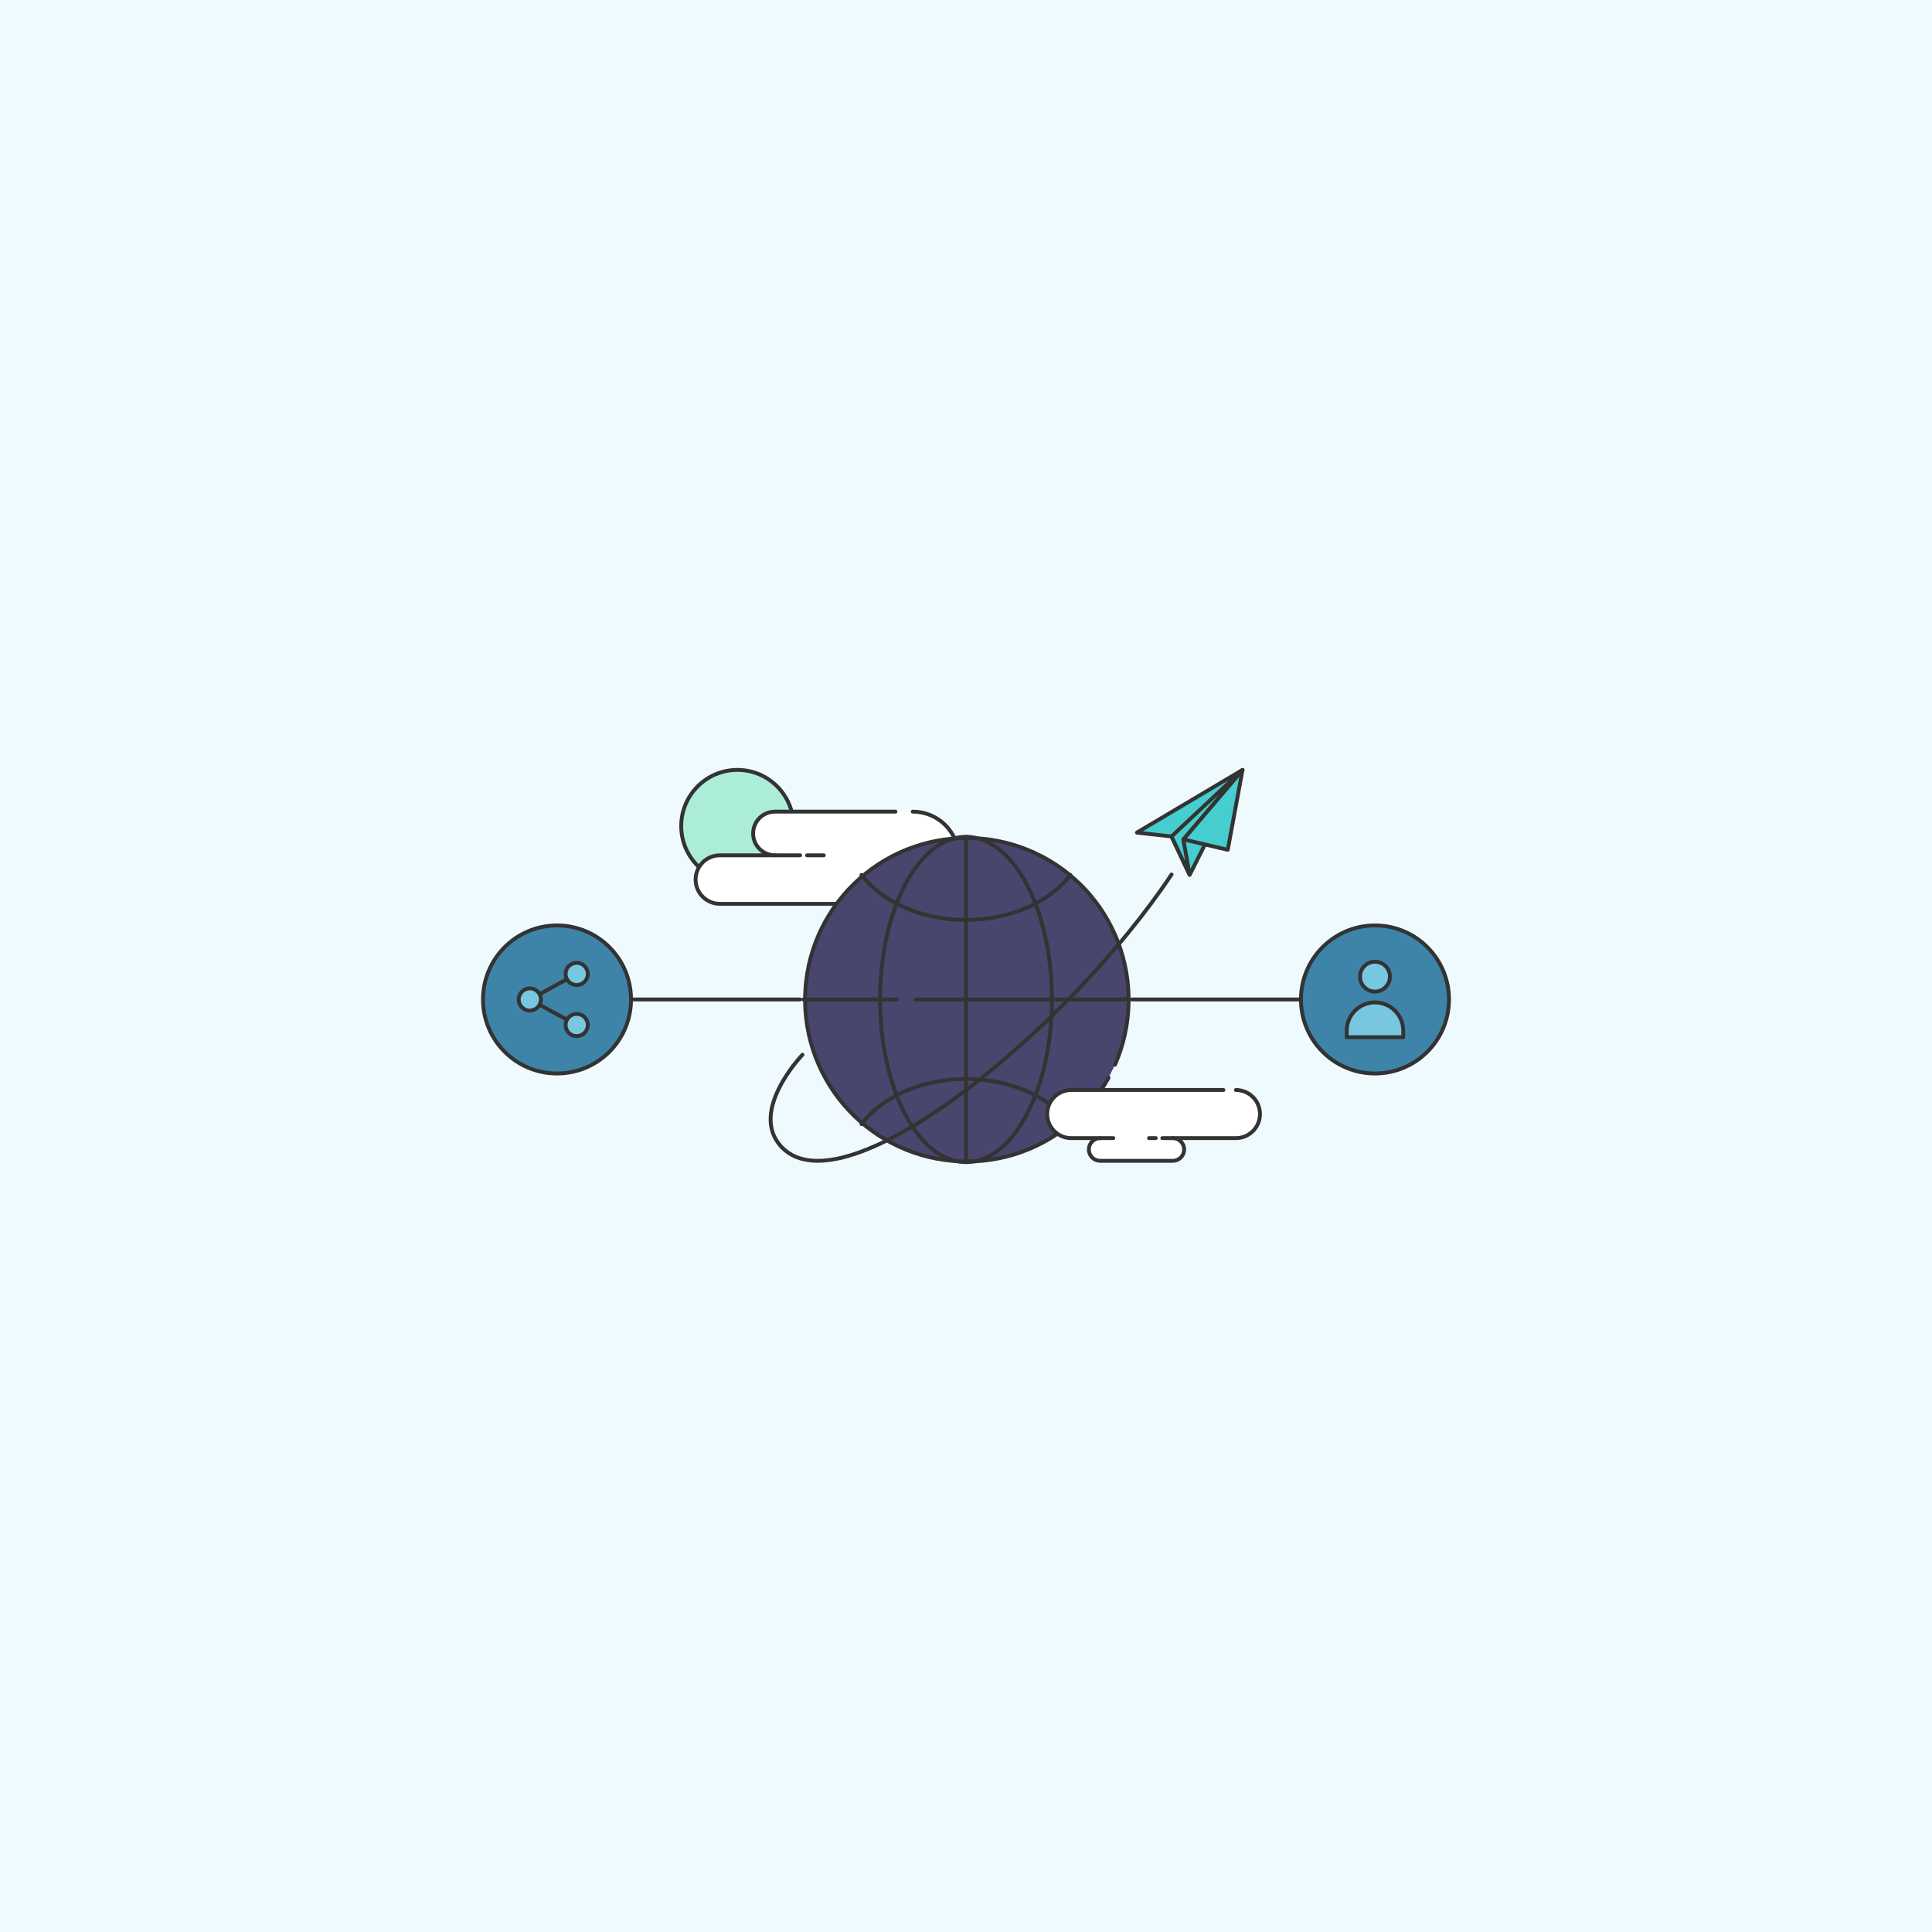 <svg xmlns="http://www.w3.org/2000/svg" height="1000" width="1000" version="1.1" xmlns:xlink="http://www.w3.org/1999/xlink" xmlns:svgjs="http://svgjs.com/svgjs"><rect fill="#effaff" width="1000" height="1000"></rect><g><path d="M381.67 456.64C397.73 456.64 410.74 443.63 410.74 427.57 410.74 411.52 397.73 398.5 381.67 398.5 365.62 398.5 352.6 411.52 352.6 427.57 352.6 443.63 365.62 456.64 381.67 456.64Z" fill="#abedd8" stroke="#333333" stroke-width="2" stroke-linecap="round" stroke-linejoin="round" opacity="1"></path><path d="M463.49 420.1H401.12C398.12 420.1 395.24 421.29 393.12 423.41 391 425.53 389.81 428.41 389.81 431.4 389.81 434.4 391 437.28 393.12 439.39 395.24 441.51 398.12 442.71 401.12 442.71H372.6C369.27 442.71 366.07 444.03 363.72 446.38 361.36 448.74 360.04 451.93 360.04 455.26 360.04 458.59 361.36 461.79 363.72 464.14 366.07 466.5 369.27 467.82 372.6 467.82H472.44C478.76 467.82 484.83 465.31 489.31 460.83 493.78 456.35 496.3 450.29 496.3 443.96V443.96C496.3 437.63 493.78 431.55 489.31 427.08 484.83 422.6 478.76 420.09 472.44 420.09" fill="#ffffff" opacity="1" stroke-width="2" stroke="none"></path><path d="M463.49 420.1H401.12C398.12 420.1 395.24 421.29 393.12 423.41 391 425.53 389.81 428.41 389.81 431.4 389.81 434.4 391 437.28 393.12 439.39 395.24 441.51 398.12 442.71 401.12 442.71H372.6C369.27 442.71 366.07 444.03 363.72 446.38 361.36 448.74 360.04 451.93 360.04 455.26 360.04 458.59 361.36 461.79 363.72 464.14 366.07 466.5 369.27 467.82 372.6 467.82H472.44C478.76 467.82 484.83 465.31 489.31 460.83 493.78 456.35 496.3 450.29 496.3 443.96V443.96C496.3 437.63 493.78 431.55 489.31 427.08 484.83 422.6 478.76 420.09 472.44 420.09" stroke="#333333" stroke-width="2" stroke-linecap="round" stroke-linejoin="round" opacity="1" fill="none"></path><path d="M417.72 442.71H426.39" stroke="#333333" stroke-width="2" stroke-linecap="round" stroke-linejoin="round" opacity="1" fill="none"></path><path d="M401.12 442.71H414.15" stroke="#333333" stroke-width="2" stroke-linecap="round" stroke-linejoin="round" opacity="1" fill="none"></path><path d="M573.79 557.86C563.24 577.02 545.6 591.3 524.66 597.63 503.71 603.95 481.12 601.83 461.71 591.72 442.32 581.59 427.65 564.28 420.85 543.49 414.05 522.69 415.66 500.06 425.34 480.43 435.02 460.8 451.99 445.75 472.63 438.48 493.26 431.22 515.93 432.31 535.77 441.55 555.61 450.78 571.05 467.41 578.78 487.88 586.51 508.35 585.92 531.03 577.14 551.07" fill="#48466d" opacity="1" stroke-width="2" stroke="none"></path><path d="M573.79 557.86C563.24 577.02 545.6 591.3 524.66 597.63 503.71 603.95 481.12 601.83 461.71 591.72 442.32 581.59 427.65 564.28 420.85 543.49 414.05 522.69 415.66 500.06 425.34 480.43 435.02 460.8 451.99 445.75 472.63 438.48 493.26 431.22 515.93 432.31 535.77 441.55 555.61 450.78 571.05 467.41 578.78 487.88 586.51 508.35 585.92 531.03 577.14 551.07" stroke="#333333" stroke-width="2" stroke-linecap="round" stroke-linejoin="round" opacity="1" fill="none"></path><path d="M500 433.14V601.5" stroke="#333333" stroke-width="2" stroke-linecap="round" stroke-linejoin="round" opacity="1" fill="none"></path><path d="M464.15 517.32H415.82" stroke="#333333" stroke-width="2" stroke-linecap="round" stroke-linejoin="round" opacity="1" fill="none"></path><path d="M584.18 517.32H473.79" stroke="#333333" stroke-width="2" stroke-linecap="round" stroke-linejoin="round" opacity="1" fill="none"></path><path d="M500 601.5C524.57 601.5 544.48 563.81 544.48 517.32 544.48 470.83 524.57 433.14 500 433.14 475.43 433.14 455.52 470.83 455.52 517.32 455.52 563.81 475.43 601.5 500 601.5Z" stroke="#333333" stroke-width="2" stroke-linecap="round" stroke-linejoin="round" opacity="1" fill="none"></path><path d="M554.05 452.91C543.35 466.8 523.15 476.16 500 476.16 476.8 476.16 456.57 466.76 445.89 452.84" stroke="#333333" stroke-width="2" stroke-linecap="round" stroke-linejoin="round" opacity="1" fill="none"></path><path d="M445.89 581.81C447.06 580.29 448.32 578.83 449.67 577.47 460.97 565.96 479.31 558.48 500 558.48 523.2 558.48 543.43 567.88 554.11 581.81" stroke="#333333" stroke-width="2" stroke-linecap="round" stroke-linejoin="round" opacity="1" fill="none"></path><path d="M585.87 517.32H678.3" stroke="#333333" stroke-width="2" stroke-linecap="round" stroke-linejoin="round" opacity="1" fill="none"></path><path d="M321.93 517.32H414.13" stroke="#333333" stroke-width="2" stroke-linecap="round" stroke-linejoin="round" opacity="1" fill="none"></path><path d="M288.31 555.64C309.47 555.64 326.62 538.48 326.62 517.32 326.62 496.16 309.47 479.01 288.31 479.01 267.15 479.01 250 496.16 250 517.32 250 538.48 267.15 555.64 288.31 555.64Z" fill="#3d84a8" stroke="#333333" stroke-width="2" stroke-linecap="round" stroke-linejoin="round" opacity="1"></path><path d="M274.23 517.32L298.49 504.1" stroke="#333333" stroke-width="2" stroke-linecap="round" stroke-linejoin="round" opacity="1" fill="none"></path><path d="M274.23 517.32L298.49 530.54" stroke="#333333" stroke-width="2" stroke-linecap="round" stroke-linejoin="round" opacity="1" fill="none"></path><path d="M274.23 523.07C277.4 523.07 279.97 520.49 279.97 517.32 279.97 514.14 277.4 511.57 274.23 511.57 271.05 511.57 268.48 514.14 268.48 517.32 268.48 520.49 271.05 523.07 274.23 523.07Z" fill="#78c7e0" stroke="#333333" stroke-width="2" stroke-linecap="round" stroke-linejoin="round" opacity="1"></path><path d="M298.49 509.85C301.67 509.85 304.24 507.28 304.24 504.1 304.24 500.93 301.67 498.35 298.49 498.35 295.32 498.35 292.75 500.93 292.75 504.1 292.75 507.28 295.32 509.85 298.49 509.85Z" fill="#78c7e0" stroke="#333333" stroke-width="2" stroke-linecap="round" stroke-linejoin="round" opacity="1"></path><path d="M298.49 536.29C301.67 536.29 304.24 533.72 304.24 530.54 304.24 527.37 301.67 524.79 298.49 524.79 295.32 524.79 292.75 527.37 292.75 530.54 292.75 533.72 295.32 536.29 298.49 536.29Z" fill="#78c7e0" stroke="#333333" stroke-width="2" stroke-linecap="round" stroke-linejoin="round" opacity="1"></path><path d="M711.69 555.64C732.85 555.64 750 538.48 750 517.32 750 496.16 732.85 479.01 711.69 479.01 690.53 479.01 673.37 496.16 673.37 517.32 673.37 538.48 690.53 555.64 711.69 555.64Z" fill="#3d84a8" stroke="#333333" stroke-width="2" stroke-linecap="round" stroke-linejoin="round" opacity="1"></path><path d="M711.69 513.24C715.96 513.24 719.42 509.78 719.42 505.5 719.42 501.23 715.96 497.77 711.69 497.77 707.41 497.77 703.95 501.23 703.95 505.5 703.95 509.78 707.41 513.24 711.69 513.24Z" fill="#78c7e0" stroke="#333333" stroke-width="2" stroke-linecap="round" stroke-linejoin="round" opacity="1"></path><path d="M726.3 536.88H697.14C697.12 536.88 697.12 536.88 697.11 536.87 697.11 536.87 697.1 536.87 697.1 536.86 697.09 536.86 697.08 536.85 697.08 536.84 697.08 536.84 697.08 536.83 697.08 536.82V533.45C697.08 531.53 697.45 529.63 698.19 527.86 698.92 526.09 700 524.48 701.35 523.12 702.71 521.77 704.32 520.69 706.1 519.96 707.87 519.22 709.77 518.84 711.69 518.84V518.84C715.56 518.84 719.28 520.38 722.02 523.12 724.76 525.86 726.3 529.58 726.3 533.45V536.88H726.3Z" fill="#78c7e0" stroke="#333333" stroke-width="2" stroke-linecap="round" stroke-linejoin="round" opacity="1"></path><path d="M633.23 564.18H554.48C552.85 564.18 551.22 564.5 549.71 565.13 548.21 565.75 546.83 566.67 545.68 567.83 544.52 568.99 543.6 570.36 542.97 571.87 542.35 573.38 542.02 575 542.02 576.63V576.63C542.02 578.27 542.35 579.89 542.97 581.4 543.6 582.92 544.52 584.29 545.68 585.44 546.83 586.6 548.21 587.52 549.71 588.14 551.22 588.77 552.85 589.09 554.48 589.09H569.45C568.68 589.09 567.92 589.24 567.2 589.54 566.49 589.83 565.84 590.27 565.3 590.81 564.75 591.36 564.32 592 564.02 592.72 563.73 593.43 563.58 594.19 563.58 594.97V594.97C563.58 596.52 564.2 598.02 565.3 599.12 566.4 600.22 567.9 600.84 569.45 600.84H607.04C608.6 600.84 610.1 600.22 611.2 599.12 612.3 598.02 612.92 596.52 612.92 594.97V594.97C612.92 593.41 612.3 591.91 611.2 590.81 610.1 589.71 608.6 589.09 607.04 589.09H639.7C641.34 589.09 642.96 588.77 644.47 588.14 645.98 587.52 647.35 586.6 648.51 585.44 649.67 584.29 650.59 582.92 651.21 581.4 651.84 579.89 652.16 578.27 652.16 576.63V576.63C652.16 575 651.84 573.38 651.21 571.87 650.59 570.36 649.67 568.99 648.51 567.83 647.35 566.67 645.98 565.75 644.47 565.13 642.96 564.5 641.34 564.18 639.7 564.18" fill="#ffffff" opacity="1" stroke-width="2" stroke="none"></path><path d="M633.23 564.18H554.48C552.85 564.18 551.22 564.5 549.71 565.13 548.21 565.75 546.83 566.67 545.68 567.83 544.52 568.99 543.6 570.36 542.97 571.87 542.35 573.38 542.02 575 542.02 576.63V576.63C542.02 578.27 542.35 579.89 542.97 581.4 543.6 582.92 544.52 584.29 545.68 585.44 546.83 586.6 548.21 587.52 549.71 588.14 551.22 588.77 552.85 589.09 554.48 589.09H569.45C568.68 589.09 567.92 589.24 567.2 589.54 566.49 589.83 565.84 590.27 565.3 590.81 564.75 591.36 564.32 592 564.02 592.72 563.73 593.43 563.58 594.19 563.58 594.97V594.97C563.58 596.52 564.2 598.02 565.3 599.12 566.4 600.22 567.9 600.84 569.45 600.84H607.04C608.6 600.84 610.1 600.22 611.2 599.12 612.3 598.02 612.92 596.52 612.92 594.97V594.97C612.92 593.41 612.3 591.91 611.2 590.81 610.1 589.71 608.6 589.09 607.04 589.09H639.7C641.34 589.09 642.96 588.77 644.47 588.14 645.98 587.52 647.35 586.6 648.51 585.44 649.67 584.29 650.59 582.92 651.21 581.4 651.84 579.89 652.16 578.27 652.16 576.63V576.63C652.16 575 651.84 573.38 651.21 571.87 650.59 570.36 649.67 568.99 648.51 567.83 647.35 566.67 645.98 565.75 644.47 565.13 642.96 564.5 641.34 564.18 639.7 564.18" stroke="#333333" stroke-width="2" stroke-linecap="round" stroke-linejoin="round" opacity="1" fill="none"></path><path d="M569.19 589.09H576.23" stroke="#333333" stroke-width="2" stroke-linecap="round" stroke-linejoin="round" opacity="1" fill="none"></path><path d="M598.24 589.09H594.72" stroke="#333333" stroke-width="2" stroke-linecap="round" stroke-linejoin="round" opacity="1" fill="none"></path><path d="M607.04 589.09H601.61" stroke="#333333" stroke-width="2" stroke-linecap="round" stroke-linejoin="round" opacity="1" fill="none"></path><path d="M606.43 432.9C606.42 432.91 606.41 432.93 606.41 432.95 606.4 432.96 606.41 432.97 606.41 432.99L615.73 452.78C615.75 452.81 615.77 452.81 615.78 452.78L643.11 398.55C643.12 398.52 643.11 398.52 643.09 398.54L606.43 432.9Z" fill="#46cdcf" stroke="#333333" stroke-width="2" stroke-linecap="round" stroke-linejoin="round" opacity="1"></path><path d="M612.53 434.46C612.52 434.46 612.52 434.46 612.51 434.46 612.5 434.46 612.5 434.45 612.5 434.44 612.49 434.43 612.49 434.43 612.5 434.42 612.5 434.42 612.5 434.41 612.51 434.41L643.09 398.54C643.11 398.52 643.13 398.52 643.12 398.56L635.49 439.8C635.49 439.81 635.49 439.81 635.49 439.82 635.48 439.82 635.48 439.83 635.47 439.83 635.46 439.84 635.46 439.84 635.45 439.84 635.44 439.84 635.44 439.84 635.43 439.84L612.53 434.46Z" fill="#46cdcf" stroke="#333333" stroke-width="2" stroke-linecap="round" stroke-linejoin="round" opacity="1"></path><path d="M643.08 398.53C643.11 398.51 643.11 398.52 643.09 398.54L608.76 433.16C608.74 433.17 608.73 433.18 608.71 433.18 608.69 433.19 608.68 433.19 608.66 433.19L588.48 430.96C588.45 430.95 588.45 430.94 588.48 430.92L643.08 398.53Z" fill="#46cdcf" stroke="#333333" stroke-width="2" stroke-linecap="round" stroke-linejoin="round" opacity="1"></path><path d="M612.51 434.41C612.49 434.43 612.48 434.47 612.48 434.51L615.75 452.77C615.75 452.8 615.75 452.81 615.73 452.78L606.41 432.99C606.41 432.97 606.4 432.96 606.41 432.94 606.41 432.92 606.42 432.91 606.43 432.9L643.09 398.53C643.11 398.52 643.11 398.52 643.09 398.54L612.51 434.41Z" fill="#46cdcf" stroke="#333333" stroke-width="2" stroke-linecap="round" stroke-linejoin="round" opacity="1"></path><path d="M415.36 545.94C415.36 545.94 386.86 575.54 404.78 593.92 437.53 627.51 553.66 532.09 606.39 452.62" stroke="#333333" stroke-width="2" stroke-linecap="round" stroke-linejoin="round" opacity="1" fill="none"></path></g></svg>